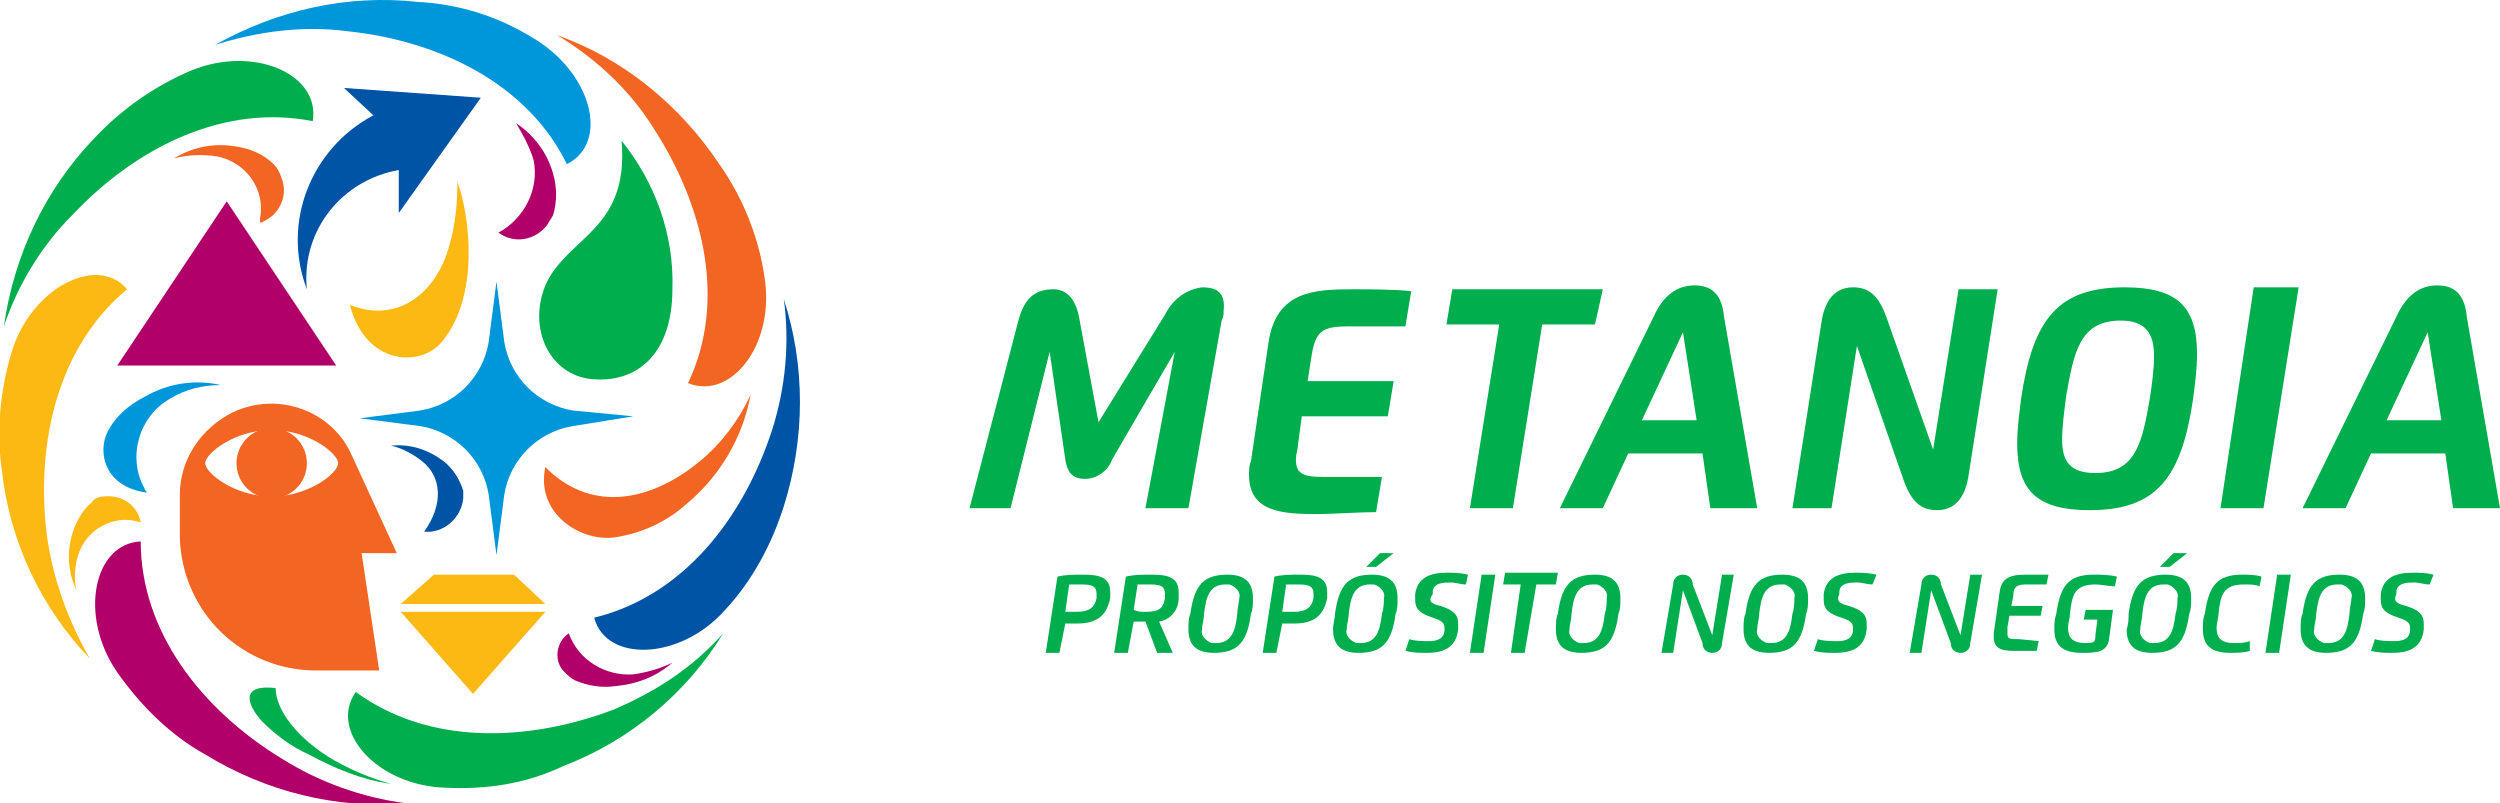 <?xml version="1.0" encoding="utf-8"?>
<!-- Generator: Adobe Illustrator 23.1.0, SVG Export Plug-In . SVG Version: 6.00 Build 0)  -->
<svg version="1.1" id="Camada_1" xmlns="http://www.w3.org/2000/svg" xmlns:xlink="http://www.w3.org/1999/xlink" x="0px" y="0px"
	 viewBox="0 0 127.9 41.1" style="enable-background:new 0 0 127.9 41.1;" xml:space="preserve">
<style type="text/css">
	.st0{fill:#00AE4D;}
	.st1{fill:#B10069;}
	.st2{fill:#FDB913;}
	.st3{fill:#F26522;}
	.st4{fill:#0054A6;}
	.st5{fill:#0097DA;}
</style>
<g id="metanoia" transform="translate(741 -3.32)">
	<g id="Grupo_75" transform="translate(-741 3.32)">
		<path id="Caminho_15" class="st0" d="M56.2,21.6l3.4-5.5c0.4-0.8,1.1-1.3,1.9-1.4c0.8,0,1.2,0.3,1.1,1.2c0,0.2,0,0.3-0.1,0.5
			l-1.7,9.6h-2.2l1.5-8l0,0l-3.2,5.5c-0.2,0.6-0.8,1-1.4,1c-0.6,0-0.9-0.3-1-1L53.7,18l0,0l-2,8h-2.1l2.5-9.6
			c0.3-1.1,0.8-1.6,1.8-1.6c0.6,0,1.1,0.4,1.3,1.4L56.2,21.6z"/>
		<path id="Caminho_16" class="st0" d="M64.9,17.5c0.4-2.6,2.3-2.7,4.3-2.7c0.8,0,2.2,0,3,0.1l-0.3,1.8h-3c-1.3,0-1.6,0.3-1.8,1.5
			l-0.2,1.3h4.4l-0.3,1.8h-4.4l-0.2,1.5c0,0.2-0.1,0.4-0.1,0.7c0,0.7,0.3,0.9,1.4,0.9h3l-0.3,1.8c-0.8,0-2.3,0.1-3,0.1
			c-1.8,0-3.5-0.1-3.5-2c0-0.2,0-0.5,0.1-0.7L64.9,17.5z"/>
		<path id="Caminho_17" class="st0" d="M81.6,16.6h-2.7L77.4,26h-2.2l1.5-9.4h-2.7l0.3-1.8h7.7L81.6,16.6z"/>
		<path id="Caminho_18" class="st0" d="M79.8,26l4.8-9.8c0.5-1.1,1.2-1.6,2.1-1.6s1.4,0.5,1.5,1.6l1.7,9.8h-2.4l-0.4-2.8h-3.8L82,26
			H79.8L79.8,26z M86.8,21.5l-0.7-4.5l-2.1,4.5H86.8z"/>
		<path id="Caminho_19" class="st0" d="M98.9,23l1.3-8.2h2l-1.5,9.6c-0.2,1.2-0.8,1.7-1.6,1.7s-1.3-0.4-1.7-1.5L95,17.7L93.7,26h-2
			l1.5-9.6c0.2-1.2,0.8-1.7,1.6-1.7c0.8,0,1.3,0.4,1.7,1.5L98.9,23z"/>
		<path id="Caminho_20" class="st0" d="M103.2,22.7c0-0.8,0.1-1.5,0.2-2.3c0.6-4.1,1.9-5.7,5.3-5.7c2.7,0,3.7,1,3.7,3.4
			c0,0.8-0.1,1.5-0.2,2.3c-0.6,4.1-1.9,5.7-5.3,5.7C104.2,26.1,103.2,25.1,103.2,22.7z M105.5,22.5c0,1.1,0.4,1.7,1.7,1.7
			c2.1,0,2.4-1.6,2.8-3.9c0.1-0.7,0.2-1.4,0.2-2.1c0-1.1-0.4-1.8-1.7-1.8c-2.1,0-2.4,1.6-2.8,3.9C105.6,21.1,105.5,21.8,105.5,22.5
			L105.5,22.5z"/>
		<path id="Caminho_21" class="st0" d="M115.3,14.7h2.3L115.8,26h-2.2L115.3,14.7z"/>
		<path id="Caminho_22" class="st0" d="M117.8,26l4.8-9.8c0.5-1.1,1.2-1.6,2.1-1.6s1.4,0.5,1.5,1.6l1.7,9.8h-2.4l-0.4-2.8h-3.8
			l-1.3,2.8H117.8L117.8,26z M124.9,21.5l-0.7-4.5l-2.1,4.5H124.9L124.9,21.5z"/>
		<path id="Caminho_23" class="st0" d="M54.2,33.4h-0.7l0.6-3.9c0.4-0.1,0.8-0.1,1.3-0.1c0.8,0,1.4,0.1,1.4,0.9c0,0.1,0,0.2,0,0.3
			c-0.2,1-0.8,1.3-1.7,1.3h-0.6L54.2,33.4z M55.1,31.3c0.6,0,0.9-0.2,1-0.7c0-0.1,0-0.1,0-0.2c0-0.4-0.2-0.5-0.8-0.5
			c-0.2,0-0.4,0-0.6,0l-0.2,1.4C54.7,31.3,54.9,31.3,55.1,31.3L55.1,31.3z"/>
		<path id="Caminho_24" class="st0" d="M57.7,33.4H57l0.6-3.9c0.4-0.1,0.8-0.1,1.3-0.1c0.8,0,1.4,0.1,1.4,0.9c0,0.1,0,0.2,0,0.3
			c0,0.6-0.4,1.1-1,1.2l0.7,1.6h-0.8l-0.6-1.6h-0.6L57.7,33.4z M58.6,31.3c0.6,0,0.9-0.1,1-0.7c0-0.1,0-0.1,0-0.2
			c0-0.4-0.2-0.5-0.8-0.5c-0.2,0-0.4,0-0.6,0L58,31.2C58.2,31.3,58.4,31.3,58.6,31.3L58.6,31.3z"/>
		<path id="Caminho_25" class="st0" d="M60.9,31.4c0.2-1.5,0.7-2,1.9-2c0.9,0,1.3,0.4,1.3,1.2c0,0.3,0,0.6-0.1,0.8
			c-0.2,1.5-0.7,2-1.9,2c-0.9,0-1.3-0.4-1.3-1.2C60.8,31.9,60.8,31.6,60.9,31.4z M63.4,30.6c0.1-0.3-0.2-0.6-0.5-0.7
			c-0.1,0-0.1,0-0.2,0c-0.8,0-1,0.6-1.1,1.5c0,0.3-0.1,0.5-0.1,0.8c-0.1,0.3,0.2,0.6,0.5,0.7c0.1,0,0.1,0,0.2,0c0.8,0,1-0.6,1.1-1.5
			C63.3,31.1,63.4,30.8,63.4,30.6L63.4,30.6z"/>
		<path id="Caminho_26" class="st0" d="M65.3,33.4h-0.7l0.6-3.9c0.4-0.1,0.8-0.1,1.3-0.1c0.8,0,1.4,0.1,1.4,0.9c0,0.1,0,0.2,0,0.3
			c-0.2,1-0.8,1.3-1.7,1.3h-0.6L65.3,33.4z M66.2,31.3c0.6,0,0.9-0.2,1-0.7c0-0.1,0-0.1,0-0.2c0-0.4-0.2-0.5-0.8-0.5
			c-0.2,0-0.4,0-0.6,0l-0.2,1.4C65.8,31.3,66,31.3,66.2,31.3L66.2,31.3z"/>
		<path id="Caminho_27" class="st0" d="M68.3,31.4c0.2-1.5,0.7-2,1.9-2c0.9,0,1.3,0.4,1.3,1.2c0,0.3,0,0.6-0.1,0.8
			c-0.2,1.5-0.7,2-1.9,2c-0.9,0-1.3-0.4-1.3-1.2C68.2,31.9,68.3,31.6,68.3,31.4z M70.8,30.6c0.1-0.3-0.2-0.6-0.5-0.7
			c-0.1,0-0.1,0-0.2,0c-0.8,0-1,0.6-1.1,1.5c0,0.3-0.1,0.5-0.1,0.8c-0.1,0.3,0.2,0.6,0.5,0.7c0.1,0,0.1,0,0.2,0c0.8,0,1-0.6,1.1-1.5
			C70.8,31.1,70.8,30.8,70.8,30.6L70.8,30.6z M71.3,28.3L70.4,29h-0.5l0.7-0.7H71.3z"/>
		<path id="Caminho_28" class="st0" d="M73.7,31c0.6,0.2,0.9,0.4,0.9,0.9c0,0.1,0,0.2,0,0.3c-0.1,0.9-0.7,1.2-1.6,1.2
			c-0.4,0-0.7,0-1.1-0.1l0.2-0.6c0.3,0.1,0.7,0.1,1,0.1c0.4,0,0.8-0.1,0.8-0.6c0,0,0-0.1,0-0.1c0-0.3-0.3-0.4-0.6-0.5
			c-0.6-0.2-0.9-0.4-0.9-0.9c0-0.1,0-0.2,0-0.3c0.1-0.8,0.7-1.1,1.6-1.1c0.4,0,0.7,0,1.1,0.1l-0.1,0.5c-0.3,0-0.5-0.1-0.8-0.1
			c-0.3,0-0.9,0-0.9,0.5c0,0,0,0.1,0,0.1C73,30.8,73.3,30.9,73.7,31z"/>
		<path id="Caminho_29" class="st0" d="M76.5,29.4l-0.6,4h-0.7l0.6-4H76.5z"/>
		<path id="Caminho_30" class="st0" d="M76.9,29.9l0.1-0.6h2.7l-0.1,0.6h-1L78,33.4h-0.7l0.5-3.5H76.9z"/>
		<path id="Caminho_31" class="st0" d="M79.7,31.4c0.2-1.5,0.7-2,1.9-2c0.9,0,1.3,0.4,1.3,1.2c0,0.3,0,0.6-0.1,0.8
			c-0.2,1.5-0.7,2-1.9,2c-0.9,0-1.3-0.4-1.3-1.2C79.6,31.9,79.6,31.6,79.7,31.4z M82.2,30.6c0.1-0.3-0.2-0.6-0.5-0.7
			c-0.1,0-0.1,0-0.2,0c-0.8,0-1,0.6-1.1,1.5c0,0.3-0.1,0.5-0.1,0.8c-0.1,0.3,0.2,0.6,0.5,0.7c0.1,0,0.1,0,0.2,0c0.8,0,1-0.6,1.1-1.5
			C82.2,31.1,82.2,30.8,82.2,30.6L82.2,30.6z"/>
		<path id="Caminho_32" class="st0" d="M87.6,32.5l0.5-3.1h0.6l-0.6,3.5c0,0.3-0.2,0.5-0.5,0.5c0,0,0,0,0,0c-0.3,0-0.5-0.2-0.5-0.5
			l-1-2.7l-0.5,3.2H85l0.6-3.5c0-0.3,0.2-0.5,0.5-0.5c0,0,0,0,0,0c0.3,0,0.5,0.2,0.5,0.5L87.6,32.5z"/>
		<path id="Caminho_33" class="st0" d="M89.3,31.4c0.2-1.5,0.7-2,1.9-2c0.9,0,1.3,0.4,1.3,1.2c0,0.3,0,0.6-0.1,0.8
			c-0.2,1.5-0.7,2-1.9,2c-0.9,0-1.3-0.4-1.3-1.2C89.2,31.9,89.2,31.6,89.3,31.4z M91.8,30.6c0.1-0.3-0.2-0.6-0.5-0.7
			c-0.1,0-0.1,0-0.2,0c-0.8,0-1,0.6-1.1,1.5c0,0.3-0.1,0.5-0.1,0.8c-0.1,0.3,0.2,0.6,0.5,0.7c0.1,0,0.1,0,0.2,0c0.8,0,1-0.6,1.1-1.5
			C91.8,31.1,91.8,30.8,91.8,30.6L91.8,30.6z"/>
		<path id="Caminho_34" class="st0" d="M94.6,31c0.6,0.2,0.9,0.4,0.9,0.9c0,0.1,0,0.2,0,0.3c-0.1,0.9-0.7,1.2-1.6,1.2
			c-0.4,0-0.7,0-1.1-0.1l0.2-0.6c0.3,0.1,0.7,0.1,1,0.1c0.4,0,0.8-0.1,0.8-0.6c0,0,0-0.1,0-0.1c0-0.3-0.3-0.4-0.6-0.5
			c-0.6-0.2-0.9-0.4-0.9-0.9c0-0.1,0-0.2,0-0.3c0.1-0.8,0.7-1.1,1.6-1.1c0.4,0,0.7,0,1.1,0.1l-0.2,0.5c-0.3,0-0.5-0.1-0.8-0.1
			c-0.3,0-0.9,0-0.9,0.5c0,0,0,0.1,0,0.1C93.9,30.8,94.2,30.9,94.6,31z"/>
		<path id="Caminho_35" class="st0" d="M100.3,32.5l0.5-3.1h0.6l-0.6,3.5c0,0.3-0.2,0.5-0.5,0.5c0,0,0,0,0,0c-0.3,0-0.5-0.2-0.5-0.5
			l-1-2.7l-0.5,3.2h-0.6l0.6-3.5c0-0.3,0.2-0.5,0.5-0.5c0,0,0,0,0,0c0.3,0,0.5,0.2,0.5,0.5L100.3,32.5z"/>
		<path id="Caminho_36" class="st0" d="M104.3,32.8l-0.1,0.5c-0.3,0-0.8,0-1,0c-0.6,0-1.2,0-1.2-0.7c0-0.1,0-0.2,0-0.2l0.3-2.1
			c0.1-0.9,0.8-0.9,1.5-0.9c0.3,0,0.7,0,1,0l-0.1,0.5h-1c-0.5,0-0.7,0.1-0.7,0.6l-0.1,0.5h1.6l-0.1,0.5h-1.6l-0.1,0.6
			c0,0.1,0,0.2,0,0.3c0,0.3,0.1,0.3,0.6,0.3L104.3,32.8L104.3,32.8z"/>
		<path id="Caminho_37" class="st0" d="M108.2,30c-0.3,0-0.7-0.1-1-0.1c-1.1,0-1.2,0.6-1.3,1.5c0,0.2-0.1,0.5-0.1,0.7
			c0,0.5,0.2,0.8,0.9,0.8c0.5,0,0.5-0.1,0.5-0.4l0.1-0.8h-0.7l0.1-0.5h1.4l-0.2,1.5c-0.1,0.7-0.7,0.7-1.4,0.7c-1,0-1.4-0.4-1.4-1.2
			c0-0.3,0-0.5,0.1-0.8c0.2-1.4,0.6-2,1.9-2c0.4,0,0.8,0,1.2,0.1L108.2,30z"/>
		<path id="Caminho_38" class="st0" d="M108.9,31.4c0.2-1.5,0.7-2,1.9-2c0.9,0,1.3,0.4,1.3,1.2c0,0.3,0,0.6-0.1,0.8
			c-0.2,1.5-0.7,2-1.9,2c-0.9,0-1.3-0.4-1.3-1.2C108.9,31.9,108.9,31.6,108.9,31.4z M111.4,30.6c0.1-0.3-0.2-0.6-0.5-0.7
			c-0.1,0-0.1,0-0.2,0c-0.8,0-1,0.6-1.1,1.5c0,0.3-0.1,0.5-0.1,0.8c-0.1,0.3,0.2,0.6,0.5,0.7c0.1,0,0.1,0,0.2,0c0.8,0,1-0.6,1.1-1.5
			C111.4,31.1,111.4,30.8,111.4,30.6L111.4,30.6z M111.9,28.3L111,29h-0.5l0.7-0.7H111.9L111.9,28.3z"/>
		<path id="Caminho_39" class="st0" d="M114.8,29.9c-1.1,0-1.2,0.6-1.3,1.5c0,0.2-0.1,0.5-0.1,0.7c0,0.5,0.2,0.8,0.9,0.8
			c0.3,0,0.5,0,0.8-0.1v0.5c-0.3,0.1-0.7,0.1-1,0.1c-1,0-1.4-0.4-1.4-1.2c0-0.3,0-0.6,0.1-0.8c0.2-1.4,0.6-2,1.9-2
			c0.3,0,0.7,0,1,0.1l-0.1,0.5C115.4,29.9,115.1,29.9,114.8,29.9z"/>
		<path id="Caminho_40" class="st0" d="M117.2,29.4l-0.6,4h-0.7l0.6-4H117.2L117.2,29.4z"/>
		<path id="Caminho_41" class="st0" d="M117.8,31.4c0.2-1.5,0.7-2,1.9-2c0.9,0,1.3,0.4,1.3,1.2c0,0.3,0,0.6-0.1,0.8
			c-0.2,1.5-0.7,2-1.9,2c-0.9,0-1.3-0.4-1.3-1.2C117.7,31.9,117.7,31.6,117.8,31.4z M120.3,30.6c0.1-0.3-0.2-0.6-0.5-0.7
			c-0.1,0-0.1,0-0.2,0c-0.8,0-1,0.6-1.1,1.5c0,0.3-0.1,0.5-0.1,0.8c-0.1,0.3,0.2,0.6,0.5,0.7c0.1,0,0.1,0,0.2,0c0.8,0,1-0.6,1.1-1.5
			C120.2,31.1,120.3,30.8,120.3,30.6L120.3,30.6z"/>
		<path id="Caminho_42" class="st0" d="M123.1,31c0.6,0.2,0.9,0.4,0.9,0.9c0,0.1,0,0.2,0,0.3c-0.1,0.9-0.7,1.2-1.6,1.2
			c-0.4,0-0.7,0-1.1-0.1l0.2-0.6c0.3,0.1,0.7,0.1,1,0.1c0.4,0,0.8-0.1,0.8-0.6c0,0,0-0.1,0-0.1c0-0.3-0.3-0.4-0.6-0.5
			c-0.6-0.2-0.9-0.4-0.9-0.9c0-0.1,0-0.2,0-0.3c0.1-0.8,0.7-1.1,1.6-1.1c0.4,0,0.7,0,1.1,0.1l-0.2,0.5c-0.3,0-0.5-0.1-0.8-0.1
			c-0.3,0-0.9,0-0.9,0.5c0,0,0,0.1,0,0.1C122.4,30.8,122.7,30.9,123.1,31z"/>
		<path id="Caminho_43" class="st1" d="M32.4,34.5c-1.4,0.1-2.8-0.7-3.3-2.1c-0.6,0.4-0.8,1.3-0.3,1.9c0.2,0.2,0.4,0.4,0.6,0.5
			c0.7,0.3,1.4,0.4,2.1,0.3c1.1-0.1,2.1-0.5,2.9-1.2C33.8,34.2,33.1,34.4,32.4,34.5z"/>
		<path id="Caminho_44" class="st2" d="M23,12.5c-0.6,2.4-2.6,4.1-5.1,3.1c0.8,3.1,3.6,3.2,4.7,1.9c2-2.4,1.4-6.6,0.8-8.2
			C23.4,10.4,23.3,11.5,23,12.5z"/>
		<path id="Caminho_45" class="st3" d="M35.8,23.6c-2.3,1.9-5.4,2.8-7.9,0.3c-0.5,2.3,1.7,3.8,3.5,3.6c1.4-0.2,2.7-0.8,3.7-1.7
			c1.7-1.4,2.9-3.4,3.3-5.6C37.8,21.5,36.9,22.7,35.8,23.6z"/>
		<path id="Caminho_46" class="st1" d="M27.3,8.2c0.3,1.5-0.5,3-1.8,3.7c0.8,0.6,1.9,0.4,2.5-0.4c0.1-0.2,0.2-0.3,0.3-0.5
			c0.2-0.7,0.2-1.4,0-2.1c-0.3-1.1-1-2-1.9-2.6C26.7,6.8,27.1,7.5,27.3,8.2z"/>
		<path id="Caminho_47" class="st0" d="M17.1,38.9c-1.9-1.1-3-2.6-3-3.7c-1.8-0.2-1.5,0.8-0.7,1.7c0.7,0.7,1.5,1.3,2.4,1.7
			c1.3,0.7,2.7,1.3,4.2,1.5C18.9,39.8,18,39.4,17.1,38.9L17.1,38.9z"/>
		<path id="Caminho_48" class="st3" d="M11.1,8c1.5,0.3,2.5,1.7,2.2,3.2c0,0.1,0,0.1,0,0.2c0.9-0.3,1.5-1.3,1.1-2.3
			c-0.1-0.3-0.2-0.5-0.4-0.7c-0.5-0.5-1.2-0.8-1.9-0.9c-1.1-0.2-2.2,0-3.2,0.6C9.7,7.9,10.4,7.9,11.1,8L11.1,8z"/>
		<path id="Caminho_49" class="st2" d="M4,28.4c0.4-1.3,1.8-2.1,3.1-1.7c0,0,0.1,0,0.1,0c-0.2-0.9-1-1.4-1.9-1.3
			c-0.2,0-0.5,0.1-0.6,0.3c-0.5,0.4-0.8,1-1,1.6c-0.3,1-0.2,2,0.2,2.9C3.8,29.7,3.8,29,4,28.4L4,28.4z"/>
		<path id="Caminho_50" class="st4" d="M21.6,23.6c1,0.8,1.1,2.2,0.1,3.6c1,0.1,1.9-0.7,2-1.7c0-0.1,0-0.3,0-0.4
			c-0.2-0.6-0.5-1.1-1-1.5c-0.8-0.6-1.7-0.9-2.7-0.8C20.5,22.9,21.1,23.2,21.6,23.6L21.6,23.6z"/>
		<path id="Caminho_51" class="st5" d="M8.7,20.4c-1.6,0.9-2.2,3-1.3,4.6c0,0.1,0.1,0.1,0.1,0.2c-2.2-0.3-2.5-2.1-2-3.1
			c0.4-0.8,1.1-1.4,1.9-1.8c1.2-0.7,2.6-0.9,3.9-0.6C10.4,19.7,9.5,19.9,8.7,20.4z"/>
		<path id="Caminho_52" class="st5" d="M32.4,21.3L29.3,21l0,0c-1.8-0.3-3.2-1.7-3.5-3.5l-0.4-3.1L25,17.5c-0.3,1.8-1.7,3.2-3.5,3.5
			l0,0l-3.1,0.4l3.1,0.4l0,0c1.8,0.3,3.2,1.7,3.5,3.5l0.4,3.1l0.4-3.1c0.3-1.8,1.7-3.2,3.5-3.5l0,0L32.4,21.3z"/>
		<path id="Caminho_53" class="st1" d="M6,18.7l5.6-8.4l5.6,8.4L6,18.7z"/>
		<path id="Caminho_54" class="st3" d="M20.3,28.3l-2.3-5C17,21,14.2,20,11.9,21.1c-1.6,0.8-2.7,2.4-2.7,4.2v1.8
			c-0.1,3.9,2.9,7.1,6.8,7.2c0.1,0,0.1,0,0.2,0h3.2l-0.9-6H20.3z M13.9,25.4c-1.9,0-3.4-1.2-3.4-1.7s1.5-1.7,3.4-1.7
			s3.4,1.2,3.4,1.7S15.8,25.4,13.9,25.4L13.9,25.4z"/>
		<circle id="Elipse_2" class="st3" cx="13.9" cy="23.7" r="1.8"/>
		<path id="Caminho_55" class="st5" d="M17.8,1.6C22.5,2.1,27,4.3,29,8.4c2.2-1.1,1.3-4.7-1.8-6.5c-1.8-1.1-3.8-1.7-5.8-1.8
			C17.8-0.3,14.2,0.5,11,2.3C13.2,1.6,15.5,1.3,17.8,1.6z"/>
		<path id="Caminho_56" class="st3" d="M33.4,6.5c2.6,4,3.8,8.9,1.8,13.1c2.2,0.9,4.5-2,3.9-5.5c-0.3-2-1.1-4-2.3-5.7
			c-2-3-4.9-5.4-8.3-6.6C30.5,3,32.2,4.6,33.4,6.5z"/>
		<path id="Caminho_57" class="st4" d="M39.5,22c-1.5,4.6-4.6,8.5-9.1,9.6c0.6,2.3,4.4,2.2,6.7-0.4c1.4-1.5,2.4-3.4,3-5.3
			c1.1-3.5,1.1-7.2,0-10.6C40.4,17.5,40.2,19.8,39.5,22L39.5,22z"/>
		<path id="Caminho_58" class="st0" d="M31.4,36.3c-4.5,1.7-9.5,1.8-13.2-0.9c-1.4,2,1.1,4.8,4.6,4.9c2.1,0.1,4.1-0.2,6-1.1
			c3.4-1.3,6.3-3.7,8.2-6.8C35.4,34.2,33.5,35.4,31.4,36.3z"/>
		<path id="Caminho_59" class="st1" d="M14.4,38.8c-4.1-2.5-7.2-6.5-7.2-11.1C4.8,27.8,4,31.5,6,34.4c1.2,1.7,2.7,3.2,4.5,4.2
			c3.1,1.9,6.7,2.8,10.3,2.5C18.5,40.8,16.3,40,14.4,38.8z"/>
		<path id="Caminho_60" class="st2" d="M2.4,27.4C1.8,22.6,3,17.7,6.5,14.8C5,13,1.6,14.7,0.6,18c-0.6,2-0.8,4.1-0.5,6.1
			c0.4,3.6,2,7,4.5,9.6C3.5,31.8,2.7,29.6,2.4,27.4L2.4,27.4z"/>
		<path id="Caminho_61" class="st0" d="M3.7,11C7,7.5,11.5,5.3,16,6.2c0.4-2.4-3-3.9-6.2-2.6c-1.9,0.8-3.6,2-5,3.5
			c-2.5,2.6-4.1,6-4.6,9.6C0.9,14.6,2.1,12.6,3.7,11z"/>
		<path id="Caminho_62" class="st4" d="M24.6,5l-7-0.5l1.5,1.4c-3.2,1.7-4.7,5.5-3.4,8.9c-0.3-3,1.8-5.6,4.7-6.1v2.2L24.6,5z"/>
		<path id="Caminho_63" class="st0" d="M34.4,14.8c0,3.2-1.7,4.8-4.1,4.6c-2.2-0.2-3.3-2.6-2.4-4.8c1.1-2.5,4.3-2.8,3.9-7.4
			C33.5,9.3,34.5,12,34.4,14.8z"/>
		<path id="Caminho_64" class="st2" d="M27.9,30.9h-7.4l1.7-1.5h4.1L27.9,30.9z M20.5,31.3l3.7,4.2l3.7-4.2H20.5L20.5,31.3z"/>
	</g>
</g>
</svg>
